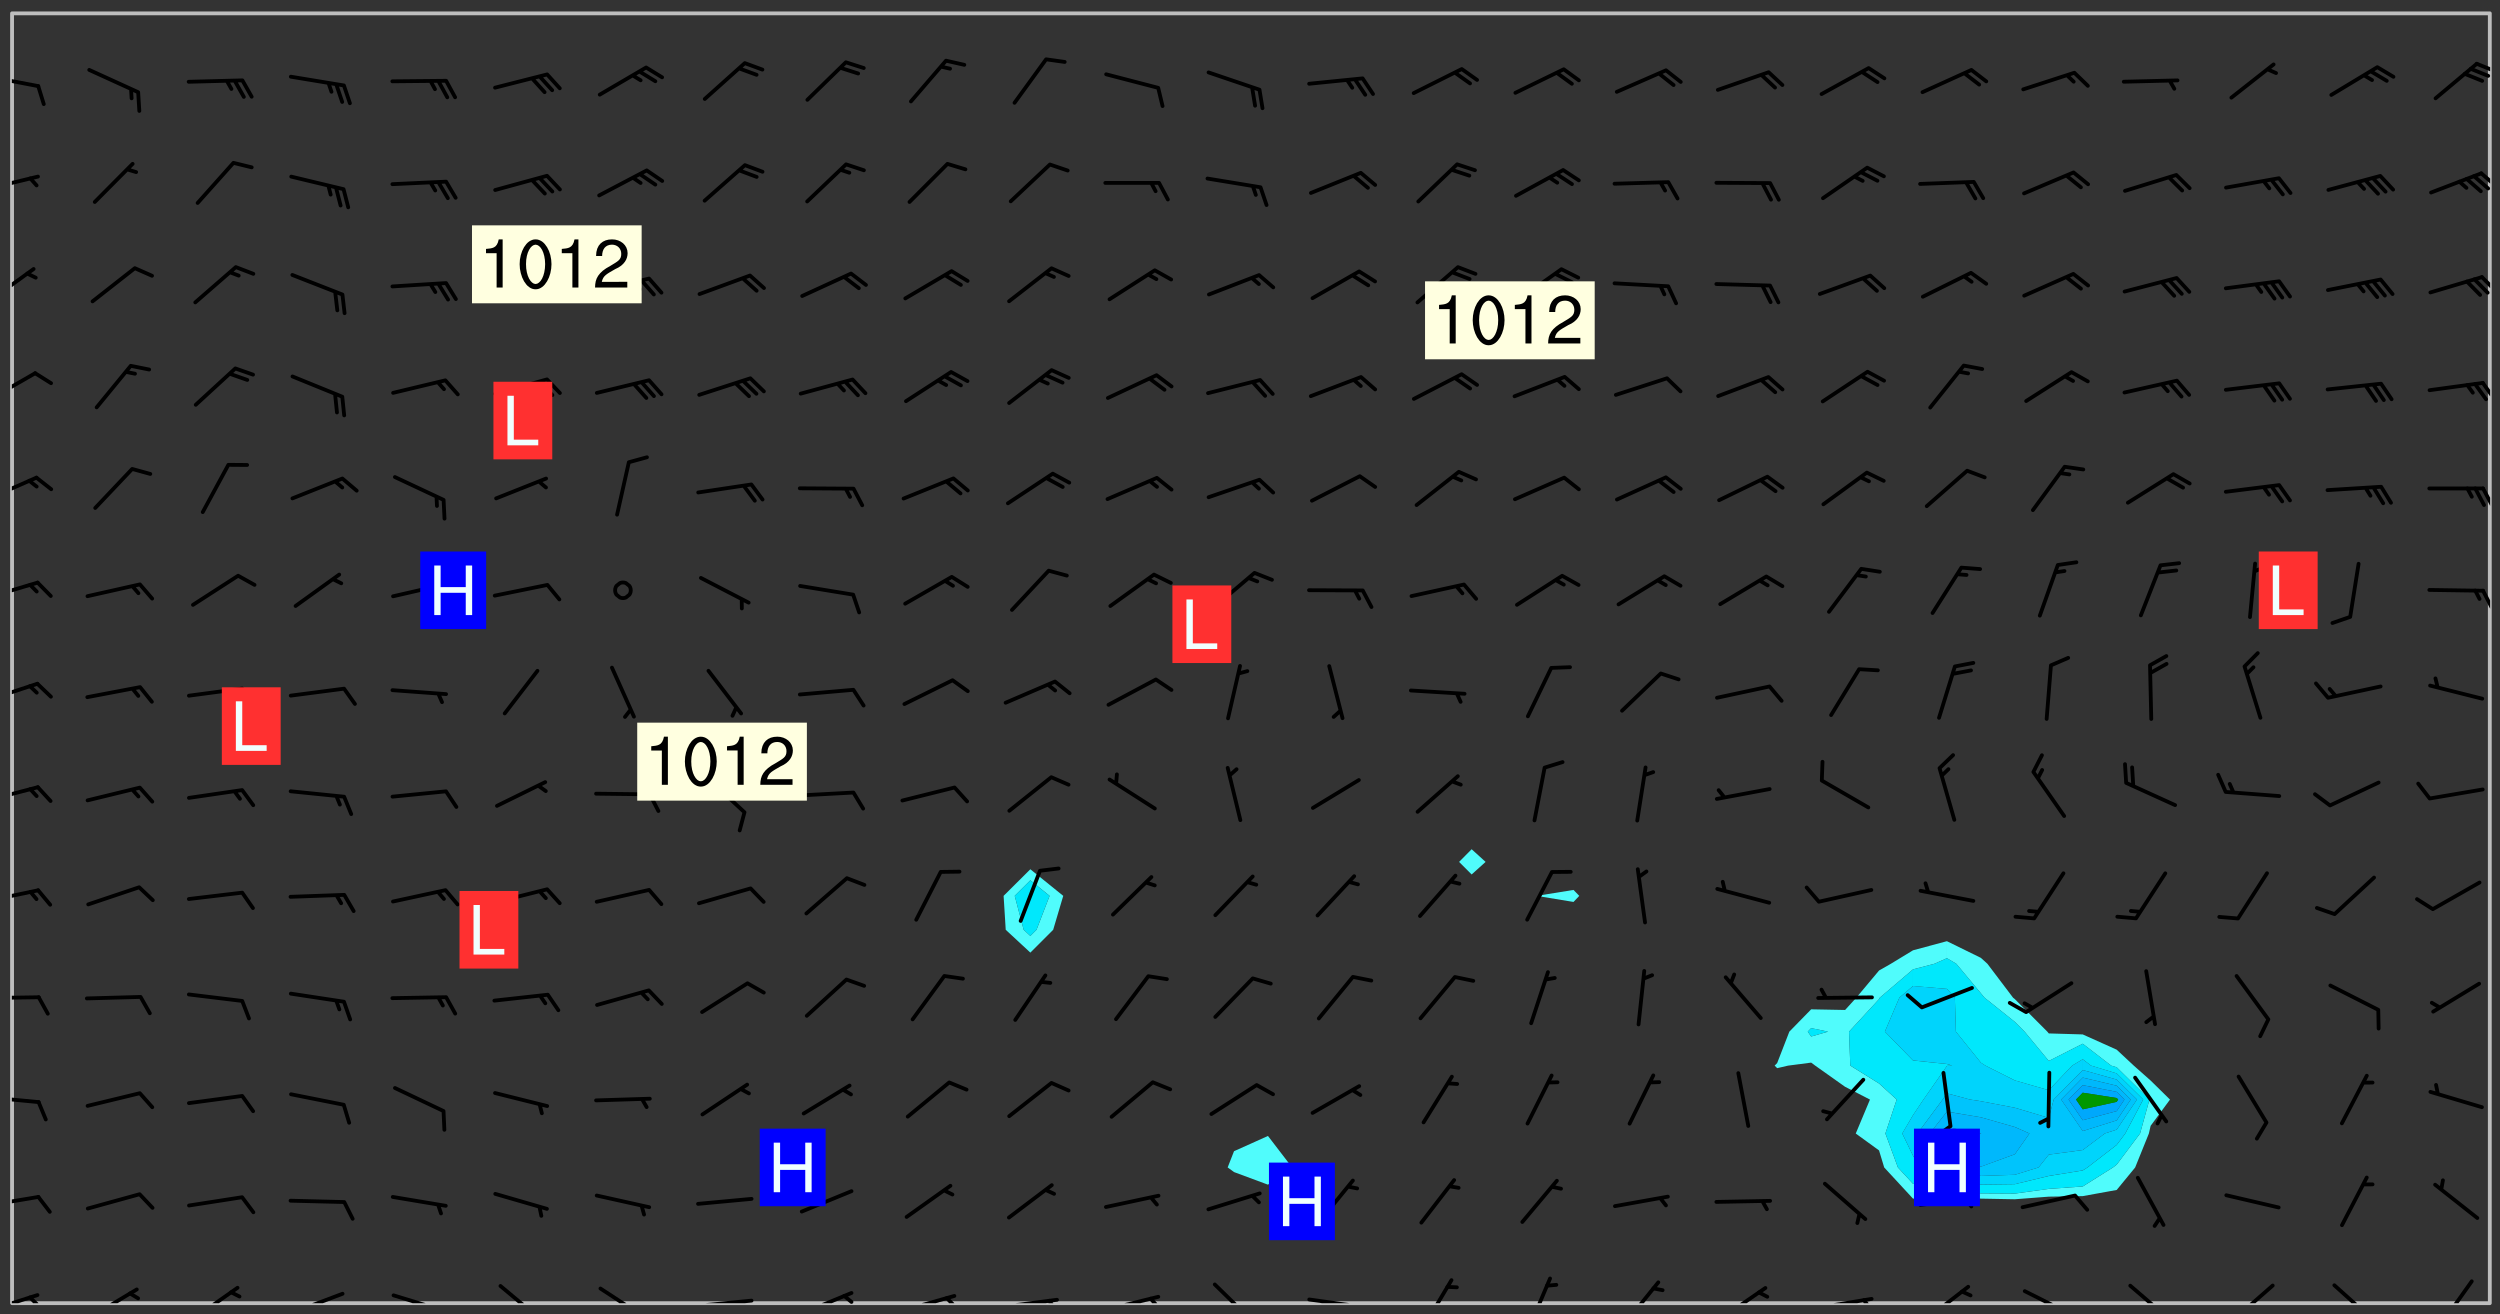 <svg xmlns="http://www.w3.org/2000/svg" role="img" xmlns:xlink="http://www.w3.org/1999/xlink" viewBox="142.45 309.95 326.84 171.84"><rect x="142.45" y="309.95" width="326.84" height="171.84" fill="#333333" stroke="none"/><defs><clipPath id="a"><path d="M144 311.672h1v168.656h-1zm0 0"/></clipPath><clipPath id="b"><path d="M144 311.672h324v168.656H144zm0 0"/></clipPath><clipPath id="c"><path d="M467 311.672h1v168.656h-1zm0 0"/></clipPath><clipPath id="d"><path d="M144 479h4v1.328h-4zm0 0"/></clipPath><clipPath id="e"><path d="M146 479h2v1.328h-2zm0 0"/></clipPath><clipPath id="f"><path d="M154 478h7v2.328h-7zm0 0"/></clipPath><clipPath id="g"><path d="M167 478h7v2.328h-7zm0 0"/></clipPath><clipPath id="h"><path d="M180 478h8v2.328h-8zm0 0"/></clipPath><clipPath id="i"><path d="M193 479h8v1.328h-8zm0 0"/></clipPath><clipPath id="j"><path d="M199 480h2v.328h-2zm0 0"/></clipPath><clipPath id="k"><path d="M207 477h7v3.328h-7zm0 0"/></clipPath><clipPath id="l"><path d="M220 478h8v2.328h-8zm0 0"/></clipPath><clipPath id="m"><path d="M233 479h8v1.328h-8zm0 0"/></clipPath><clipPath id="n"><path d="M247 478h8v2.328h-8zm0 0"/></clipPath><clipPath id="o"><path d="M252 479h3v1.328h-3zm0 0"/></clipPath><clipPath id="p"><path d="M260 479h8v1.328h-8zm0 0"/></clipPath><clipPath id="q"><path d="M265 479h3v1.328h-3zm0 0"/></clipPath><clipPath id="r"><path d="M273 479h8v1.328h-8zm0 0"/></clipPath><clipPath id="s"><path d="M279 479h2v1.328h-2zm0 0"/></clipPath><clipPath id="t"><path d="M286 479h9v1.328h-9zm0 0"/></clipPath><clipPath id="u"><path d="M292 479h2v1.328h-2zm0 0"/></clipPath><clipPath id="v"><path d="M301 477h6v3.328h-6zm0 0"/></clipPath><clipPath id="w"><path d="M313 479h8v1.328h-8zm0 0"/></clipPath><clipPath id="x"><path d="M319 480h2v.328h-2zm0 0"/></clipPath><clipPath id="y"><path d="M328 477h5v3.328h-5zm0 0"/></clipPath><clipPath id="z"><path d="M342 476h4v4.328h-4zm0 0"/></clipPath><clipPath id="A"><path d="M354 477h6v3.328h-6zm0 0"/></clipPath><clipPath id="B"><path d="M367 478h7v2.328h-7zm0 0"/></clipPath><clipPath id="C"><path d="M379 479h9v1.328h-9zm0 0"/></clipPath><clipPath id="D"><path d="M385 479h3v1.328h-3zm0 0"/></clipPath><clipPath id="E"><path d="M393 477h8v3.328h-8zm0 0"/></clipPath><clipPath id="F"><path d="M406 478h8v2.328h-8zm0 0"/></clipPath><clipPath id="G"><path d="M420 477h7v3.328h-7zm0 0"/></clipPath><clipPath id="H"><path d="M434 477h6v3.328h-6zm0 0"/></clipPath><clipPath id="I"><path d="M447 477h7v3.328h-7zm0 0"/></clipPath><clipPath id="J"><path d="M461 477h5v3.328h-5zm0 0"/></clipPath><clipPath id="K"><path d="M144 466h4v2h-4zm0 0"/></clipPath><clipPath id="L"><path d="M144 453h4v2h-4zm0 0"/></clipPath><clipPath id="M"><path d="M144 440h4v1h-4zm0 0"/></clipPath><clipPath id="N"><path d="M144 426h4v3h-4zm0 0"/></clipPath><clipPath id="O"><path d="M144 412h4v3h-4zm0 0"/></clipPath><clipPath id="P"><path d="M144 399h4v3h-4zm0 0"/></clipPath><clipPath id="Q"><path d="M144 385h4v4h-4zm0 0"/></clipPath><clipPath id="R"><path d="M466 386h2v4h-2zm0 0"/></clipPath><clipPath id="S"><path d="M144 372h4v4h-4zm0 0"/></clipPath><clipPath id="T"><path d="M466 373h2v4h-2zm0 0"/></clipPath><clipPath id="U"><path d="M144 358h4v5h-4zm0 0"/></clipPath><clipPath id="V"><path d="M466 359h2v4h-2zm0 0"/></clipPath><clipPath id="W"><path d="M144 344h4v6h-4zm0 0"/></clipPath><clipPath id="X"><path d="M466 345h2v4h-2zm0 0"/></clipPath><clipPath id="Y"><path d="M144 332h4v3h-4zm0 0"/></clipPath><clipPath id="Z"><path d="M466 332h2v3h-2zm0 0"/></clipPath><clipPath id="aa"><path d="M144 319h4v3h-4zm0 0"/></clipPath><clipPath id="ab"><path d="M466 318h2v2h-2zm0 0"/></clipPath><g id="ac" clip-path="url(#clip1)"><path fill="#fff" fill-opacity="0" fill-rule="evenodd" d="M0 0h1000v1000H0zm0 0"/><path fill="#d3d3d3" fill-opacity="0" fill-rule="evenodd" d="M162.152 355.867l-.234.293.059.234.117.172.176.234.293.348.113.059.117-.172.059-.234.176-.176.465-.176h.699l.234.293.289.816.059.176.176.23.352.234.699.699.172.176.234.348.234.41.289.582.41.465.23.234.234.176.117.23.176.293.172 1.164v.234l.059.289.059.117.117.117.348.41.117.172.176.176.176.234.117.172.172.352.059.234.234.406.234-.059-.176.176-.059.93h-.582l-.234-.113-.348.113-.117.117-.059.293-.059.176-.117.172-.465.293-.059.234-.059.113v.645l.059.172v.41l.059.059v.406l.059.406.117.176.059.059.23.641-.059.293v.699l-.059.582v.234l-.059.23-.055.352v1.922l.055.117h.426l-.367.117-.023.352.891 1.168 1.742.539 1.34.359v.539l.09.809.535.715 1.52.27.891-.086.09 1.164.535.18 1.16-.18 2.055-.984 1.16-.363 1.879-.176 1.695-.18-.18.719-1.516.086-1.25.09-.805.27-1.074.809.27.719.535.898-.18.625-.266.809.266 1.078.625.898.805.18 1.25-.18-.266.723.098.504.055.293v.172l.059.293v.406l.176.117.352.117h.406l.293-.176.113-.117.059-.117.117-.23.059-.176.352-.465.23-.176.176-.059.176.059.059.176.117.988.055.469.059.172.117.234.176.059.816.059h.289l.117.234.059.406.059.352v1.105l.117.293.117.348.289.699.176.352.582.754.352.176.172.059.469.234.641.465.348.234.293.176.293.055.23.062.816.348.293.176.113.172.352.352.117.176.523.641v.289l.059.352v.348l.059.352.059.289.117.059.172.059h.176l.582.234.176.117.176.289.176.234.113.234.293.23.117.117v.41l.059.055.289.234.234.117.059.117.117.172.059.117.23.234.059.176.234.059.117.059-.117.113-.059.117v.117l-.117.293-.117.289v.582l.176.117.117.059.059.117.117.117.113.059.176.348.059.352.059.406v.176l-.059.176-.117.699v.172l.117.176.293.293h.406l.176.117.117.172.117.293v.234h-.527l-.23-.234h-.234l-.176.059-.059.699.059.348.117.176.176.41.117.23.289.469.176.055h.523l.234.059.758.641.059.293v.234l.059.059.23.348v.352l-.117.172v.293l.293.289.293.176.172.059.293.176.293.117.582.406.289.234.293.176.219.16.016.012.23.176.641.523.176.234.117.176.176.176.113.172v.641l.117.176.469.117.582.117.234.059.23.113.293.117.113.059.586.352.289.172.176.062.176.055.176.059.699.352.289.176.234.055.289.176.234.117.641.406.293.117.172.059.234.059.41.059.23.059.234.117.059.172-.41.176.469.059.059.293.113.234.176.055.234.059.176.059.406.117.641.234.117.172.059.234v.176l-.059.117-.059.406.234.234.117.059.348.117.641.23.176.117.289.117.176.176.234.465.582 1.105.176.176.348.176.176.117.352.117 1.047.523.234.059.465.113.293.059.465.176.758.582.234.234.348.465.176.176.289.234.816.699.293.176.289.289.293.176.293.289.695.641.176.176.293.234.289.234.469.289.641.582.348.234.234.293.348.348.352.465.934.992.348.406.117.176.234.059.113.117.645.176.23.113.234.059.293.176.23.117.934.699.406.406.234.176.406.176.234.117.816.348.348.234.234.117.293.289.23.117.758.352.352.172.23.059.293.117.234.059.871.176h.816l.469.23.172.059.875.699.465.117.293.059.176.059.23.059.469.059.348.059.352.059.406.059h.293l.172.059v.23l.176.176h.293l.348.059.352.059.699.117h.641l.465-.234.293-.176.172-.117.41-.172.289-.176.934-.465.469-.293.523-.293.465-.172.465-.176 1.051-.465.289-.117.41-.117.289-.117.527-.176 1.516-.699.582-.348.289-.059.293-.059.348-.117.875-.23.352-.117h.113l.234-.059.875-.234.234-.059h.812l.352-.059.816-.117.172-.059.352-.055.293-.059.23-.059.816-.176.176-.059h.348l.234-.059.465-.117.758-.172.234-.059h.348l.41-.117.289-.059 1.285-.059h.289l.41-.059.23-.059h.176l.875-.117h.406l.41-.117h.348l.352-.113.871-.059h1.75l1.047.289.41.117.289.117.352.117.289.117 1.051.172.289.059h.293l.293.059.172.059.41.059.172.059.117.059h.117l.117.059.352.059h.113l.41.066 1.922.395 1.926.395 1.52.449 1.695.719 2.145.805 1.605-.719 1.43-.805 1.16-1.078 1.25-.449 3.035-.719 1.875-.359 2.145-1.348 2.234-1.254 2.5-1.258 1.695-.449 1.785-.18 1.16-.27.625.539 1.34-.27.715-.988.984-1.344.445-.18.805-.359 1.875-.539 1.785-.449 1.25-.27 1.16-.09 1.699-.09 1.961-.27 1.25-.09h.539l.625-.09h.891l2.145-.18 2.41-.18 2.59-.09 1.695.18 1.609.09 1.43.359 1.16.719 1.875.988 1.16 1.527.266.715.629.09.355.898.535.539.535 1.527 1.074.359h.535l-.805.535.09 1.707.715 2.695.891.805.895.988.715 1.258 1.785.539 1.52-.18.355 1.344 1.609-.805.98-.539.27.27.316-.215.219-.145.801.449.449-.359h.355l.535-.27.539-.719.535-.27.625-.988 1.16.449.84.371 1.395.617 1.695-.18h1.605l1.785.09.18-1.707.535-1.344.805.27.492.848.402.406-.09.539v.359l.715.449.711-.27h1.43l.359.988.445 1.258.715 1.344 1.25.629 1.695.629.715-.18.18-.539.98-.09.449.359.086 1.258-.266.629-.535.18v.539l.715.984.266.539.984.988.801 1.078-.266.359-.09.898-.625 2.332-.355 2.066-.09 1.793-.18.719-.09.539v1.438l-.98 1.883-.359 1.707-.535.898-.805 1.168-.266.539 2.055 1.254.086.359-.355.539-.09-.18v.809l.09 1.438-.445.715-1.074.094-.266.715.535.898.805.719 1.16.809 1.34.27.445.359-.355.449-1.789-.09-1.25-.449-.715-.719-.625-.09-.176 3.59-.188 1.309h89.359V311.703h-55.27v49.082l.762.125 3.289.543 2.023 2.836v2.754l2.352.332 2.348.332h4.051l-1.379 4.16-2.023.707-2.023.703-.543.344-2.594 1.617-.188.117-2.023-2.078-.73-2.742-2.672-2.078-1.375-3.5-.066-.082-1.957-2.672 2.75-1.418v-49.082H294.422v91.414l.117.031.133.012.074.074.105.047.09.059.086.059.09.059.297.297.059.09.031.117.027.117.016.137-.031.117-.059.09-.059.086-.043.105-.047.102-.027.121v.145l.176.27.148.148.074.086.074.074.043.105.062.09.059.086.043.105.059.09.047.102.043.105.059.086.117.18.074.074.062.086.059.09.043.105.059.09.059.086.062.09.059.09.043.102.117.18.074.074.059.086.074.074.09.059.105.047h.148l.133-.016.133.016.102-.047.074-.074.047-.102-.016-.133v-.148l-.047-.105-.027-.117-.047-.102-.027-.121-.043-.102-.062-.09-.043-.102-.043-.105-.031-.117-.016-.133-.012-.137.086-.059.059-.086.121-.031.043.105.016.133v.117l.059.102.059.09.09.059.148.148.059.09.043.105-.012.102.086.059.105.047.086.059.09.059.074.074-.117.027-.105.047-.086.059-.074.074-.059.09-.062.086-.027.121-.047.102-.043.105-.031.117-.012.133-.016.133v.148l.027.117.047.105.043.102.059.09.074.074.09.059.074.074.09.059.059.09.043.105.047.102.117.031.133.016h.148l.117-.031.105.043.043.105.047.102.027.121L299.5 410l.027.117.031.121.027.117.105.043.102.047.133-.016.148.148.062.086.074.074.07.074.09.062.105.043.102.043.117.031.137.016.117-.031.074-.074.027-.117-.012-.133-.031-.121-.027-.117.043-.105h.117l.09.062.117.027h.148l.133.016h.148l.133.016.133-.016h.148l.133-.016.133-.012.137.012.117-.027.133-.016.191-.059-.059.176-.016.133-.027.121-.016.133-.059.086-.133.016-.105.047-.105.043-.117.031-.117.027-.266.031h-.148l-.133.016-.074.074.059.086.148.148.117.18.074.07.09.062.09.059.086.059.09.059.102.043.105.062.105.043.086.059.105.047.102.043.18.117.059.09-.043.102-.047.105.016.133.223.223.059.09.043.102.031.121.043.102.016.133.031.117.012.137.031.117.148.148.102.043.105.043.117.031.133.016.137.016h.117l.117-.031.09-.059.043-.105.047-.102.043-.105.031-.117.012-.133v-.148l-.012-.133-.016-.133-.031-.117-.043-.105-.047-.105-.043-.102-.043-.105-.016-.133.016-.133.027-.117.031-.117.027-.121.047-.102.09-.059.086-.062.074-.074.09-.059.223-.223.059-.086.074-.074.117-.18.059-.086v-.148l-.074-.074-.102-.047-.105-.043-.102-.043-.059-.09-.047-.105-.027-.117.09-.059.117-.031.102-.043.18-.117.148-.148.012-.133-.012-.105-.09-.059-.133.016h-.148l-.133.016-.133-.016-.121-.031-.086-.059-.074-.074-.059-.09-.062-.086-.117-.18-.059-.086.031-.121.086-.059.121-.031.059-.086v-.121l-.031-.117-.059-.09-.059-.086-.047-.105-.027-.117-.016-.133.059-.09.074-.074.09-.059.117-.18.074-.074.059-.086.148-.148.121-.031.133-.016.133.016.074.074.043.105.016.133-.031.117-.117.031-.133.012-.148.148-.043.105-.047.102-.027.121-.031.117v.148l.031.117.043.105.059.09.074.07.074.074.117.031.121.027.117-.027.133-.016h.117l.09.059.074.074.047.105.059.086.102.047.133.016.105.043.086.059-.012.105-.074.074-.18.117-.059.09-.09.059-.07.074-.074.074-.062.09-.027.117-.016.133.016.133-.016.133v.148l.016.133.027.117.031.121.074.074.09.059.086.059.09.059.117.031v.086l-.102.047-.09.059-.266.031-.117.027h-.148l-.105.043-.102.047-.059.09-.062.234-.012.133-.031.121-.016.133v.293l-.012.133.012.137.016.133.133.016.133.012.121.031.086.059.074.074.047.105.043.102.016.133v.445l-.016.133v.445l.031.266.027.117.016.133.031.117.086.211.031.266v.148l-.031.117-.027.117-.031.121-.027.117-.031.117-.031.121-.012.133-.016.133.09.059.117-.031.102.016.047.105-.031.266v.441l-.043.105-.047.105-.043.102-.043.105-.059.086-.031.121-.043.117-.031.117-.016.133.016.133.059.09.105.047.086.059.059.086-.012.137-.031.117-.043.102v.445l-.016.133v.148l-.031.117-.043.105-.027.117-.047.105-.043.102-.031.121-.027.117-.031.133-.031.117-.027.117-.043.105-.031.117-.031.121-.012.133-.016.133v.297l.027.117v.148l.047.398.027.117.059.09.121.031h.148l.133-.016.059.09v.117l-.059.09-.09.059-.102.043-.105.047-.09.059-.086.059-.137.016-.117-.031-.133-.016-.102.047-.062.086-.012.137-.016.133-.031.117-.027.117-.016.133-.031.121v.297l.016.133.031.117v.148l.012.133v.148l-.027.117-.047.102-.027.121-.031.117-.059.09-.074.074-.102.043-.105.047-.117.027-.121.031-.102-.047.059-.086.105-.047.027-.117.031-.117.027-.121.031-.117v-.148l.016-.133-.031-.117-.043-.105-.105.016-.074.074-.102.043-.09.062-.074.074-.043.102-.016.133-.031.117L304.25 426l-.031.117-.027.117-.031.121-.027.117-.031.117-.043.105-.09.059h-.09l-.117-.031-.031-.086.016-.137-.031-.117v-.148l-.012-.133v-.148l-.062-.234-.027-.121-.043-.102-.047-.105-.059-.086-.059-.09-.043-.105-.062-.086-.148-.148-.07-.074-.105-.047-.105-.043-.102-.043-.297-.297-.09-.074-.086-.059-.105-.043-.09-.062-.086-.059-.105-.043-.09-.059-.086-.062-.074-.07-.105-.047-.086-.059-.105-.043-.09-.062-.102-.043-.105-.043-.086-.059-.105-.047-.105-.043-.102-.047-.09-.059-.102-.043-.105-.043-.09-.062-.117-.027-.133-.016-.133.016H299.75l-.133.016-.117-.031-.09-.059-.074-.074-.09-.059-.102-.047h-.148l-.121-.027-.102-.043-.074-.074-.117-.18-.09-.059-.102-.043-.09-.062-.105-.043-.09-.059-.086-.059-.105-.047-.059-.086-.059-.09-.043-.105-.047-.102-.074-.074-.086-.059-.074-.074-.09-.059-.223-.223-.043-.105-.031-.266.105-.043h.145l.105.043.074.074.09.059.086.059.105.047.09.059.148.148.07.074.148.148.062.086.074.074.086.059.074.074.09.062.09.059.086.059.27.176.102.047.105.043.102.043.047-.074.059-.086.074-.074.07-.074.105.043.074.074.059.09.043.102.047.105.043.105.121.027.117-.027.074-.09.043-.105.059-.09.074-.074.105-.043.117-.027.133.012.09.059.148.148.059.09.043.105.047.102.043.105.043.102.105.047.105.043.133.016.086-.059.059-.09.074-.074.105-.043.117.027.105.047.102.043.105.043.102.047.18.117v.117l-.016.133.016.133.016.137.059.086.102.047.121.027.117.031h.148l.117-.031.059-.09.18-.117.059-.09.074-.074.059-.086.117-.18.18-.117.117.031.09.059.043.074-.016.133v.117l.09.059h.148l.133-.016.133-.012.266-.031.105-.043.117-.031.121-.027.074-.074.07-.074.062-.09-.016-.105-.047-.102-.102-.043-.105-.016-.117.027-.266.031h-.148l-.074-.074-.09-.059-.117-.031-.117-.027-.133-.016h-.148l-.133.016h-.297l-.105-.047-.148-.148-.043-.102-.059-.09.223-.223.086-.059.105-.043.117-.031.133-.016.133.016.137.016.102.043.133-.012.09-.062.102-.043.062-.09-.047-.102-.09-.059-.117-.031-.102-.043-.059-.09-.062-.09v-.117l.016-.133.105-.047.074-.07v-.121l-.09-.059-.031-.117.09-.059.074-.074.043-.105.059-.09.047-.102.016-.133v-.148l-.047-.105-.043-.102-.09-.059-.133-.016-.102-.043-.137-.016-.117-.031h-.445l-.133-.016-.133-.012-.133-.016-.117-.031h-.148l-.133-.016-.133-.012-.266-.031-.121-.043-.086-.059-.074-.074v-.148l.012-.133.105-.047.102-.043.133-.016h.152l.133-.016h.293l.121.031.102.043.09.059.234.062.121-.047.09-.059.102-.043.133-.016.105.043.102.047.133.012.121-.027h.145l.121-.031.117-.027.105-.047.074-.074.086-.059.148-.148.059-.086.047-.105.027-.117.016-.105-.102-.043-.09-.059-.117-.031-.105-.043-.09-.062-.074-.086-.074-.074-.102-.043-.105-.047-.102-.043-.059-.09-.047-.102-.086-.211-.062-.086-.059-.09-.074-.074-.086-.059h-.27l-.117.031-.09.059-.102.043-.133.016-.105-.016-.027-.117-.062-.09-.117-.031-.102-.043-.148-.148-.031-.117-.016-.105.074-.074.18-.117.117-.027.117-.031.137.016.102.043.105.043.102.047.105.043.117.031.133.016.117.027.133.016.105-.016.09-.059-.074-.074-.105-.043-.074-.074-.074-.09-.148-.148-.086-.059-.09-.059-.074-.074-.09-.059-.102-.047-.121-.027-.102-.047-.105-.043-.117-.031-.102-.043-.121-.031h-.148l-.117.031-.105.043-.086.062-.18.117-.086.059-.09.059-.105.047-.086.059-.105.043-.102.043-.105.047-.074.074-.059.09-.059.086-.047.105-.059.086-.074.074-.133-.012-.117-.031h-.117l-.074.074-.09.059-.074.074-.09.059-.086.059-.105.047-.102.043-.137.016-.102-.043-.148-.148-.105-.047h-.086l-.105.047-.102.043-.121.031-.117-.031-.074-.074v-.117l.031-.121.074-.07.059-.09.074-.074.117-.031.105-.043h.293l.133-.016.137-.016.102-.043.09-.059.102-.047.09-.059.133-.012.09.059.133.012.09-.059.086-.059.105-.043.09-.059.086-.062.09-.059.148-.148.059-.086.059-.09.105-.043.133-.016.117.027.121.031.059-.059.059-.09.031-.266.027-.117.105.012.133.016.102-.043.09-.059.059-.09.074-.074.059-.09.047-.102.012-.133-.012-.133-.047-.105-.148-.148-.059-.09-.059-.086-.043-.105v-.445l.016-.133v-.148l.012-.133-.059-.059-.09.059-.102-.043-.18-.117-.086-.059-.062-.09-.059-.09-.074-.074-.086-.059-.121.031-.102.012-.105.047-.086.059-.105.043-.148.148-.09.059-.086.059-.09.062-.105.043-.133.016v-.121l.105-.043.117-.031.074-.07.043-.105v-.148l-.027-.117-.148-.148-.133-.016h-.148l-.117.031-.105.043-.102.043-.09.062-.117.027-.074-.074.012-.133-.043-.102-.043-.105-.09-.059-.117.027-.121.031-.117.031-.102.043-.121.031-.102.043-.105.043-.09.059-.102.016v-.117l.016-.133-.059-.09-.074.043-.148.148-.059.09-.074.074-.047.105-.043.102-.074.074-.059.09-.074.074-.059.086-.074.074-.09.062-.074.07-.074.074-.102.016-.133.016-.105-.043v-.121l.148-.148.043-.102.059-.09.047-.102.043-.105.059-.09.031-.117.043-.102.031-.121.027-.117.047-.105.043-.102.043-.105.074-.07.09-.062.09-.059.102-.043h.297l.266-.031.105-.043-.074-.074-.117-.031-.105-.043-.09-.059-.102-.047-.09-.059-.102-.043-.105-.043-.09-.062-.086-.059-.105-.043-.102-.043-.121-.031-.117-.031-.102-.043L297.5 410.25l-.102-.043-.09-.059-.043-.105-.016-.133.102-.043.133-.016.137.016.133-.016.102-.043.059-.09.016-.105-.09-.059-.074-.074-.102-.043-.09-.059-.148-.148-.043-.105-.016-.133v-.293l-.059-.09-.09-.059-.074-.074-.043-.105-.031-.117-.059-.09-.074-.074-.117-.027-.074-.074-.09-.059-.09-.062-.086-.059-.074-.074-.059-.086-.047-.105-.086-.059-.148-.148-.195-.059-.133.016-.102.043-.074.074-.047.102-.043.105-.059.09-.059.086-.297.297-.09.059h-.086l-.062-.086-.043-.105.031-.117.059-.09.027-.117-.012-.133-.09-.062-.105.047-.117.027-.117.031-.27.176-.102.047-.117.027-.105.047-.09.059-.102.043-.059-.086-.047-.105.016-.133.047-.105.07-.074.074-.07.059-.09v-.148l-.043-.105h-.238l-.102.047-.031.117-.027.117-.031.121-.074.043-.133.016-.074-.047-.043-.102-.043-.105-.047-.102-.043-.105-.121.031-.102.043-.133.016-.117.031-.105.043-.09.059-.102.047-.121.027-.133.016-.102-.043-.059-.09-.047-.105-.043-.102-.043-.105v-.117l.059-.09.086-.059.18-.117.102-.047.105-.043.105-.059.102-.043.09-.062.102-.043.105-.059.102-.047.09-.059.105-.043.102-.043.09-.062.102-.043.137-.016.117.031.102.043.121.031.102.043.105.047.102.043.105.043.102.047.105.043.102.043.105.047.086.059.105.043.117.031.105.043.102.047.09.059.105.043.102.043.105.047.117.027.102.047.121.027h.148l.086-.059.016-.102.059-.09-.027-.117-.074-.074-.117-.18-.074-.074-.09-.074-.18-.117-.086-.059-.105-.043-.102-.047-.27-.176-.059-.09-.074-.074-.059-.09-.043-.102-.031-.117-.016-.137v-.562l-.012-.133-.016-.133-.031-.117-.016-.133-.012-.133-.031-.121-.223-.223-.059-.086-.016-.105.031-.117.133-.016v-91.414H172.992v1.453l-.059.234-.352 1.051-.172.523-.117.348-.176.41-.117.172-.234.293-.23.059h-.352l-.117.059-.23.406v.293l.117.176.23.23.117.234.641.758.293.465.176.234.23.352.234.348.641.816.176.465.172.41.117.695.176.469.117 1.398.059.465v.875l.117 1.047v4.781l-.059.465-.352 1.281-.176.523-.113.41-.352.93L172.934 336l-.234.582-.117.176-.172.348-.176.406-.352.816-.059.293-.113.293-.117.289-.059.176-.117.875-.059.406-.059.117-.059.176-.059.172-.23.527-.117.172v.234l-.117.234-.059.172-.176.586v.289l-.059.176v.293l-.059.113-.059.527v.172l-.055.234v2.621l-.176.816-.117.176-.176.234-.117.172-.113.234-.586.934-.23.289-.293.465-.176.234-.289.352-.352.699-.113.23-.176.41-.176.23-.406.527-.816.699-.293.172-.289.234-.176.117-.176.176-.523.406-.527.176-.172.176-.234.055-.641.176h-.758m12.211 31.023l-1.074.449.359.895 1.25-.715.445-.539-.98-.09"/><path fill="#d3d3d3" fill-opacity="0" fill-rule="evenodd" d="M201.508 416.598h-.895l.449.629.98.359.805-.09.445-.988-.176.09-.715-.355-.895.355m154.621 59.07l-.059-.523v-.293l.113-.293.059-.23.469-.469h.113l.117-.113.117-.059h.176l.234-.059h.348l.234.059.117.059.23.172.059.176.117.582v.293l-.117.176-.172.289-.176.176-.527.523-.23.234-.117.059h-.176l-.117-.059-.406-.293-.176-.117-.117-.059-.059-.113-.055-.117m6.641-10.957l-.059-.172v-1.109l.059-.172.176-.059.172-.059h.176l.234-.059.117.059.059.699-.059.172-.117.176-.117.059-.234.523-.113.059h-.234l-.059-.117m9.613-14.391l-.117-.176v-.699l.293-.875.117-.172.176-.352.113-.23.117-.293.352-.758.117-.23.172-.234h.176l.117-.059h.641l.117.059.234.234.172.113.352.293.117.117.113.176v.113l.117.059.117.117v.699l-.059.176v.23l-.059.176-.348 1.051-.117.23-.117.234-.117.059-.23.234-.641.289h-.875l-.41-.117-.641-.465"/><path fill="none" stroke="#bebebe" stroke-linecap="round" stroke-linejoin="round" stroke-miterlimit="10" stroke-width=".5" d="M467.957 311.695H144.027v168.625h323.93v-168.625"/><g clip-path="url(#a)"><path fill="#fff" fill-opacity="0" fill-rule="evenodd" d="M144 475.891v4.438h.004H144V311.672h.004H144v164.219"/></g><g clip-path="url(#b)"><path fill="#fff" fill-opacity="0" fill-rule="evenodd" d="M144.004 480.328V311.672h133.148v111.922l-3.496 3.477.277 4.438 3.219 2.984 2.984-2.984 1.316-4.438-4.301-3.477V311.672h31.066v146.785l-4.438 1.996-.832 2.121.832.605 4.438 1.648 3.156-2.254-3.156-4.117V311.672h26.629v109.301l-1.641 1.656 1.641 1.645 1.824-1.645-1.824-1.656V311.672h13.316v114.621l-4.438.715-.062.062.062.062 4.438.73.754-.793-.754-.777v-114.621h48.82V432.992l-4.438 1.195-2.891 1.758-1.547.883-2.977 3.555-1.461 1.605-4.438-.086-2.852 2.918-1.59 4.102-.332.34.332.332 1.422-.332 3.02-.395.535.395 3.902 2.766 3.254 1.672-1.859 4.438 3.043 2.207.676 2.23 3.762 4.07 4.438-.137 4.441.141 4.438.082 4.438-.34 4.438-.07 4.441-.805 2.414-2.941 1.793-4.438.23-1.008 2.531-3.43-2.531-2.488-2.199-1.949-2.238-2.086-4.441-1.996-4.438-.129-.188-.23-4.25-4.258-.227-.18-3.359-4.438-.852-.773-4.441-2.18V311.672h71.012v168.656H144.004"/></g><path fill="#50fcfc" fill-rule="evenodd" d="M273.934 431.508l-.277-4.438 3.496-3.477v1.441l-2.043 2.035 1.172 4.438.871.805.805-.805 1.711-4.438-2.516-2.035v-1.441l4.301 3.477-1.316 4.438-2.984 2.984-3.219-2.984"/><path fill="#00e8fc" fill-rule="evenodd" d="M276.281 431.508l-1.172-4.438 2.043-2.035 2.516 2.035-1.711 4.438-.805.805-.871-.805"/><path fill="#50fcfc" fill-rule="evenodd" d="M303.781 463.18l-.832-.605.832-2.121 4.438-1.996 3.156 4.117-3.156 2.254-4.438-1.648m31.066-38.906l-1.641-1.645 1.641-1.656 1.824 1.656-1.824 1.645m8.879 2.859l-.062-.062.062-.062 4.438-.715.754.777-.754.793-4.438-.73m31.066 22.461l-.332-.332.332-.34 1.59-4.102 2.852-2.918v2.461l-.449.457.449.637 2.211-.637-2.211-.457v-2.461l4.438.086 1.461-1.605 2.977-3.555 1.547-.883 2.891-1.758 4.438-1.195v2.223l-1.633.73-2.805.734-4.344 3.703-.094.184-3.922 4.254.16 4.441 3.762 2.34 2.305 2.098-1.477 4.438 1.637 4.438 1.973 2.133 4.438.957 4.441.301 4.438.027 4.438-.613 4.438-.316 3.957-2.488.484-.371 3.051-4.066 1.23-4.438-4.281-4.219-.723-.219-3.719-2.863-4.438 2.25-3.164-3.828-1.273-1.277-3.961-3.16-.477-.574-3.215-3.863-1.227-.73v-2.223l4.441 2.18.852.773 3.359 4.438.227.18 4.25 4.258.188.23 4.438.129 4.441 1.996 2.238 2.086 2.199 1.949 2.531 2.488-2.531 3.43-.23 1.008-1.793 4.438-2.414 2.941-4.441.805-4.438.07-4.438.34-4.438-.082-4.441-.141-4.438.137-3.762-4.07-.676-2.23-3.043-2.207 1.859-4.438-3.254-1.672-3.902-2.766-.535-.395-3.02.395-1.422.332"/><path fill="#00e8fc" fill-rule="evenodd" d="M379.234 445.457l-.449-.637.449-.457 2.211.457-2.211.637m5.113 3.805l-.16-4.441 3.922-4.254.094-.184 4.344-3.703v2.18l-1.785 1.523-1.891 4.438 3.676 3.77 4.438.469.691.203-.691.043-3.066 4.395-1.371 2.047-1.406 2.391 1.406 2.902.98 1.535 3.457 1.684 4.441.566 4.438-.059 4.438-1.074 4.438-.723.625-.395 3.816-2.941 1.121-1.496 2.344-4.438-3.465-3.414-3.363-1.023-1.078-.832-1.383.832-3.055 3.219-4.438-1.281-3.852-1.938-.586-.379-3.273-4.062-.129-4.438-1.039-1.152-4.438-.371v-2.18l2.805-.734 1.633-.73 1.227.73 3.215 3.863.477.574 3.961 3.16 1.273 1.277 3.164 3.828 4.438-2.25 3.719 2.863.723.219 4.281 4.219-1.23 4.438-3.051 4.066-.484.371-3.957 2.488-4.438.316-4.438.613-4.438-.027-4.441-.301-4.438-.957-1.973-2.133-1.637-4.438 1.477-4.438-2.305-2.098-3.762-2.34"/><path fill="#00d4fc" fill-rule="evenodd" d="M392.547 448.59l-3.676-3.77 1.891-4.438 1.785-1.523 4.438.371 1.039 1.152.129 4.438 3.273 4.062.586.379 3.852 1.938 4.438 1.281 3.055-3.219 1.383-.832v1.414l-3.797 3.855-.641 2.402-4.438-1.328-4.438-.852-1.434-.223-3.008-.805-.559.805-3.297 4.438 3.289 4.438.566.277 4.441.836 4.438-.148 3.105-.965 1.332-1.672 4.438-.598 2.891-2.168 1.551-.504 2.648-3.934-2.648-2.609-4.441-1.246v-1.414l1.078.832 3.363 1.023 3.465 3.414-2.344 4.438-1.121 1.496-3.816 2.941-.625.395-4.438.723-4.438 1.074-4.438.059-4.441-.566-3.457-1.684-.98-1.535-1.406-2.902 1.406-2.391 1.371-2.047 3.066-4.395.691-.043-.691-.203-4.438-.469"/><path fill="#00c4fc" fill-rule="evenodd" d="M396.418 462.574l-3.289-4.438 3.297-4.438.559-.805v2.387l-2.246 2.855 2.246 2.816 4.441 1.523 4.438-1.625 1.914-2.715-1.914-.844-4.438-1.27-4.441-.742v-2.387l3.008.805 1.434.223 4.438.852 4.438 1.328.641-2.402 3.797-3.855v.988l-2.824 2.867 2.824 4.121 4.441-1.398 1.832-2.723-1.832-1.809-4.441-1.059v-.988l4.441 1.246 2.648 2.609-2.648 3.934-1.551.504-2.891 2.168-4.438.598-1.332 1.672-3.105.965-4.438.148-4.441-.836-.566-.277"/><path fill="#00b8fc" fill-rule="evenodd" d="M396.984 460.953l-2.246-2.816 2.246-2.855v2.043l-.637.812.637.801 4.441-.77.047-.031-.047-.016-4.441-.797v-2.043l4.441.742 4.438 1.27 1.914.844-1.914 2.715-4.438 1.625-4.441-1.523"/><path fill="#00a8fc" fill-rule="evenodd" d="M396.984 458.938l-.637-.801.637-.812 4.441.797.047.016-.047.031-4.441.77"/><path fill="#00b8fc" fill-rule="evenodd" d="M414.738 457.82l-2.824-4.121 2.824-2.867v.988l-1.852 1.879 1.852 2.703 4.441-1.191 1.016-1.512-1.016-1.004-4.441-.875v-.988l4.441 1.059 1.832 1.809-1.832 2.723-4.441 1.398"/><path fill="#00a8fc" fill-rule="evenodd" d="M414.738 456.402l-1.852-2.703 1.852-1.879v.984l-.879.895.879 1.281 4.441-.98.199-.301-.199-.199-4.441-.695v-.984l4.441.875 1.016 1.004-1.016 1.512-4.441 1.191"/><path fill="#009800" fill-rule="evenodd" d="M414.738 454.98l-.879-1.281.879-.895 4.441.695.199.199-.199.301-4.441.98"/><g clip-path="url(#c)"><path fill="#fff" fill-opacity="0" fill-rule="evenodd" d="M467.996 480.328H468V311.672h-.004H468v168.656h-.004"/></g><g clip-path="url(#d)"><path fill="none" stroke="#000" stroke-linecap="round" stroke-linejoin="round" stroke-miterlimit="10" stroke-width=".5" d="M147.348 479.262l-6.695 2.133"/></g><g clip-path="url(#e)"><path fill="none" stroke="#000" stroke-linecap="round" stroke-linejoin="round" stroke-miterlimit="10" stroke-width=".5" d="M146.375 479.574l.875.855"/></g><g clip-path="url(#f)"><path fill="none" stroke="#000" stroke-linecap="round" stroke-linejoin="round" stroke-miterlimit="10" stroke-width=".5" d="M160.332 478.527l-6.035 3.602"/></g><path fill="none" stroke="#000" stroke-linecap="round" stroke-linejoin="round" stroke-miterlimit="10" stroke-width=".5" d="M159.453 479.051l1.051.637"/><g clip-path="url(#g)"><path fill="none" stroke="#000" stroke-linecap="round" stroke-linejoin="round" stroke-miterlimit="10" stroke-width=".5" d="M173.504 478.309l-5.75 4.039"/></g><path fill="none" stroke="#000" stroke-linecap="round" stroke-linejoin="round" stroke-miterlimit="10" stroke-width=".5" d="M172.668 478.898l1.094.555"/><g clip-path="url(#h)"><path fill="none" stroke="#000" stroke-linecap="round" stroke-linejoin="round" stroke-miterlimit="10" stroke-width=".5" d="M187.234 479.09l-6.578 2.477"/></g><g clip-path="url(#i)"><path fill="none" stroke="#000" stroke-linecap="round" stroke-linejoin="round" stroke-miterlimit="10" stroke-width=".5" d="M200.617 481.359l-6.715-2.062"/></g><g clip-path="url(#j)"><path fill="none" stroke="#000" stroke-linecap="round" stroke-linejoin="round" stroke-miterlimit="10" stroke-width=".5" d="M199.641 481.062l.234 1.203"/></g><g clip-path="url(#k)"><path fill="none" stroke="#000" stroke-linecap="round" stroke-linejoin="round" stroke-miterlimit="10" stroke-width=".5" d="M213.27 482.582l-5.391-4.508"/></g><g clip-path="url(#l)"><path fill="none" stroke="#000" stroke-linecap="round" stroke-linejoin="round" stroke-miterlimit="10" stroke-width=".5" d="M226.832 482.254l-5.883-3.848"/></g><g clip-path="url(#m)"><path fill="none" stroke="#000" stroke-linecap="round" stroke-linejoin="round" stroke-miterlimit="10" stroke-width=".5" d="M240.703 479.988l-6.996.684"/></g><g clip-path="url(#n)"><path fill="none" stroke="#000" stroke-linecap="round" stroke-linejoin="round" stroke-miterlimit="10" stroke-width=".5" d="M253.77 478.988l-6.496 2.68"/></g><g clip-path="url(#o)"><path fill="none" stroke="#000" stroke-linecap="round" stroke-linejoin="round" stroke-miterlimit="10" stroke-width=".5" d="M252.824 479.379l.945.781"/></g><g clip-path="url(#p)"><path fill="none" stroke="#000" stroke-linecap="round" stroke-linejoin="round" stroke-miterlimit="10" stroke-width=".5" d="M267.219 479.375l-6.766 1.91"/></g><g clip-path="url(#q)"><path fill="none" stroke="#000" stroke-linecap="round" stroke-linejoin="round" stroke-miterlimit="10" stroke-width=".5" d="M266.234 479.652l.848.887"/></g><g clip-path="url(#r)"><path fill="none" stroke="#000" stroke-linecap="round" stroke-linejoin="round" stroke-miterlimit="10" stroke-width=".5" d="M280.637 479.879l-6.969.898"/></g><g clip-path="url(#s)"><path fill="none" stroke="#000" stroke-linecap="round" stroke-linejoin="round" stroke-miterlimit="10" stroke-width=".5" d="M279.621 480.008l.711 1.004"/></g><g clip-path="url(#t)"><path fill="none" stroke="#000" stroke-linecap="round" stroke-linejoin="round" stroke-miterlimit="10" stroke-width=".5" d="M293.879 479.488l-6.824 1.68"/></g><g clip-path="url(#u)"><path fill="none" stroke="#000" stroke-linecap="round" stroke-linejoin="round" stroke-miterlimit="10" stroke-width=".5" d="M292.887 479.734l.816.914"/></g><g clip-path="url(#v)"><path fill="none" stroke="#000" stroke-linecap="round" stroke-linejoin="round" stroke-miterlimit="10" stroke-width=".5" d="M306.293 482.785l-5.027-4.91"/></g><g clip-path="url(#w)"><path fill="none" stroke="#000" stroke-linecap="round" stroke-linejoin="round" stroke-miterlimit="10" stroke-width=".5" d="M320.574 480.816l-6.957-.977"/></g><g clip-path="url(#x)"><path fill="none" stroke="#000" stroke-linecap="round" stroke-linejoin="round" stroke-miterlimit="10" stroke-width=".5" d="M319.562 480.676l.418 1.152"/></g><g clip-path="url(#y)"><path fill="none" stroke="#000" stroke-linecap="round" stroke-linejoin="round" stroke-miterlimit="10" stroke-width=".5" d="M332.211 477.312l-3.602 6.035"/></g><path fill="none" stroke="#000" stroke-linecap="round" stroke-linejoin="round" stroke-miterlimit="10" stroke-width=".5" d="M331.688 478.191l1.227.059"/><g clip-path="url(#z)"><path fill="none" stroke="#000" stroke-linecap="round" stroke-linejoin="round" stroke-miterlimit="10" stroke-width=".5" d="M345.098 477.094l-2.742 6.469"/></g><path fill="none" stroke="#000" stroke-linecap="round" stroke-linejoin="round" stroke-miterlimit="10" stroke-width=".5" d="M344.699 478.035l1.219-.109"/><g clip-path="url(#A)"><path fill="none" stroke="#000" stroke-linecap="round" stroke-linejoin="round" stroke-miterlimit="10" stroke-width=".5" d="M359.25 477.598l-4.418 5.461"/></g><path fill="none" stroke="#000" stroke-linecap="round" stroke-linejoin="round" stroke-miterlimit="10" stroke-width=".5" d="M358.609 478.391l1.203.234"/><g clip-path="url(#B)"><path fill="none" stroke="#000" stroke-linecap="round" stroke-linejoin="round" stroke-miterlimit="10" stroke-width=".5" d="M373.25 478.336l-5.789 3.984"/></g><path fill="none" stroke="#000" stroke-linecap="round" stroke-linejoin="round" stroke-miterlimit="10" stroke-width=".5" d="M372.41 478.918l1.086.566"/><g clip-path="url(#C)"><path fill="none" stroke="#000" stroke-linecap="round" stroke-linejoin="round" stroke-miterlimit="10" stroke-width=".5" d="M387.137 479.762l-6.934 1.137"/></g><g clip-path="url(#D)"><path fill="none" stroke="#000" stroke-linecap="round" stroke-linejoin="round" stroke-miterlimit="10" stroke-width=".5" d="M386.129 479.926l.746.977"/></g><g clip-path="url(#E)"><path fill="none" stroke="#000" stroke-linecap="round" stroke-linejoin="round" stroke-miterlimit="10" stroke-width=".5" d="M399.766 478.176l-5.559 4.305"/></g><path fill="none" stroke="#000" stroke-linecap="round" stroke-linejoin="round" stroke-miterlimit="10" stroke-width=".5" d="M398.957 478.805l1.117.504"/><g clip-path="url(#F)"><path fill="none" stroke="#000" stroke-linecap="round" stroke-linejoin="round" stroke-miterlimit="10" stroke-width=".5" d="M413.441 481.906l-6.281-3.156"/></g><g clip-path="url(#G)"><path fill="none" stroke="#000" stroke-linecap="round" stroke-linejoin="round" stroke-miterlimit="10" stroke-width=".5" d="M426.277 482.621l-5.324-4.586"/></g><g clip-path="url(#H)"><path fill="none" stroke="#000" stroke-linecap="round" stroke-linejoin="round" stroke-miterlimit="10" stroke-width=".5" d="M439.574 478.016l-5.285 4.625"/></g><g clip-path="url(#I)"><path fill="none" stroke="#000" stroke-linecap="round" stroke-linejoin="round" stroke-miterlimit="10" stroke-width=".5" d="M452.859 482.676l-5.227-4.695"/></g><g clip-path="url(#J)"><path fill="none" stroke="#000" stroke-linecap="round" stroke-linejoin="round" stroke-miterlimit="10" stroke-width=".5" d="M461.523 483.191l4.074-5.727"/></g><g clip-path="url(#K)"><path fill="none" stroke="#000" stroke-linecap="round" stroke-linejoin="round" stroke-miterlimit="10" stroke-width=".5" d="M147.465 466.434l-6.93 1.16"/></g><path fill="none" stroke="#000" stroke-linecap="round" stroke-linejoin="round" stroke-miterlimit="10" stroke-width=".5" d="M147.465 466.434l1.496 1.945m11.742-2.301l-6.773 1.871m6.773-1.871l1.688 1.781m11.711-1.387l-6.941 1.082m6.941-1.082l1.473 1.965m11.883-1.336l-7.023-.176m7.023.176l1.098 2.191m12.172-1.699l-6.93-1.16m5.922.992l.387 1.164m13.844-.598l-6.75-1.957m5.77 1.672l.25 1.199m14.102-1.129l-6.859-1.527m5.859 1.305l.328 1.184m14.055-2.051l-6.996.652m20.062-1.66l-6.5 2.668m19.43-3.371l-5.727 4.074m4.891-3.48l1.098.547m12.992-1.223l-5.605 4.238m4.789-3.621l1.113.516m13.652.25l-6.871 1.473m5.871-1.258l.789.938m13.445-1.457l-6.711 2.082m5.734-1.777l.871.863m12.285-2.848l-4.441 5.441m3.797-4.652l1.203.238m12.68-1.09l-4.289 5.566m3.664-4.758l1.211.207m12.844-.926l-4.516 5.387m3.855-4.602l1.203.254M360.5 466.395l-6.918 1.242m5.91-1.062l.758.965m13.617-.594l-7.023.137m6.004-.117l.598 1.07m12.871 1.289l-5.289-4.621m4.52 3.949l-.277 1.195m15.199-3.301l-6.965.934m5.953-.797l.715.996m13.559-1.43l-6.859 1.527m6.859-1.527l1.594 1.863m9.973 1.984l-3.363-6.168m2.875 5.273l-.676 1.023m16.219-2.414l-6.844-1.598m18.359-2.316l-3.242 6.23m2.773-5.324l1.227-.012m8.18.043l5.516 4.355m-4.715-3.723l.219-1.207"/><g clip-path="url(#L)"><path fill="none" stroke="#000" stroke-linecap="round" stroke-linejoin="round" stroke-miterlimit="10" stroke-width=".5" d="M147.496 454.035l-6.992-.676"/></g><path fill="none" stroke="#000" stroke-linecap="round" stroke-linejoin="round" stroke-miterlimit="10" stroke-width=".5" d="M147.496 454.035l.941 2.27m12.293-3.434l-6.828 1.656m6.828-1.656l1.629 1.832m11.754-1.473l-6.965.938m6.965-.938l1.43 1.992m11.848-.84l-6.891-1.371m6.891 1.371l.707 2.352m12.336-1.531l-6.348-3.012m6.348 3.012l.113 2.453m13.438-3.105l-6.816-1.703m5.824 1.457l.297 1.188m14.113-1.902l-7.023.219m6-.188l.609 1.066m13.141-2.938l-5.848 3.898m4.996-3.332l1.082.582m13.16-1.027l-6 3.656m5.129-3.125l1.055.625m12.844-1.562l-5.422 4.469m5.422-4.469l2.266.938m11.102-.875l-5.527 4.344m5.527-4.344l2.242.992m11.004-1.078l-5.387 4.516m5.387-4.516l2.273.922m11.309-.559l-5.922 3.789m5.922-3.789l2.137 1.203m11.266-1.059l-6.094 3.5m5.207-2.992l1.039.652m11.965-2.398l-3.703 5.973m3.164-5.102l1.227.082m12.352-1.105l-3.152 6.281m2.695-5.367l1.227-.031m12.52-.898l-3.098 6.309m2.645-5.391l1.227-.039m10.34-1.176l1.305 6.906m10.285-.867l4.754-5.176m-4.062 4.422l-1.188-.309m16.648 1.961l-.918-6.969m.918 6.969l-1.996 1.426m14.793-1.398l.121-7.023m-.105 6l-1.094.559m16.488-.184l-4.074-5.727m3.48 4.895l-.547 1.094m14.242-.121l-3.645-6.008m3.645 6.008L437.5 458.812m14.375-8.227l-3.258 6.227m2.785-5.32l1.227-.012m7.566 1.219l6.734 2m-5.758-1.711l-.242-1.199"/><g clip-path="url(#M)"><path fill="none" stroke="#000" stroke-linecap="round" stroke-linejoin="round" stroke-miterlimit="10" stroke-width=".5" d="M147.512 440.328l-7.023.109"/></g><path fill="none" stroke="#000" stroke-linecap="round" stroke-linejoin="round" stroke-miterlimit="10" stroke-width=".5" d="M147.512 440.328l1.188 2.148m12.129-2.191l-7.023.195m7.023-.195l1.211 2.133m12.078-1.609l-6.977-.848m6.977.848L175 443.098m12.418-2.188l-6.945-1.055m6.945 1.055l.812 2.316m-1.824-2.469l.41 1.156m13.957-1.594l-7.027.125m7.027-.125l1.191 2.145m-2.215-2.125l.598 1.07m13.719-1.414l-6.984.773m6.984-.773l1.383 2.027m-2.398-1.914l.691 1.012m13.531-1.691l-6.766 1.906m6.766-1.906l1.695 1.773m-2.68-1.496l.848.887m13.039-2.09l-5.938 3.758m5.938-3.758l2.129 1.215m10.809-1.707l-5.188 4.742m5.188-4.742l2.312.824m10.484-1.289l-4.148 5.672m4.148-5.672l2.43.352m10.781-.426l-3.941 5.82m3.367-4.973l1.219.129m12.812-.871l-4.227 5.613m4.227-5.613l2.426.383m11.227-.098l-4.898 5.039m4.898-5.039l2.355.684m10.738-.879l-4.457 5.434m4.457-5.434l2.406.48m10.93-.465l-4.496 5.398m4.496-5.398l2.402.5m9.762-1.137l-2.195 6.676m1.875-5.707l1.211-.207m11.699-.918l-.746 6.988m.637-5.973l1.137-.457m9.621.27l4.586 5.328m-3.918-4.551l.445-1.145m10.98 3.074l7.027-.082m-6.004.07l-.59-1.078m13.121 2.32l6.551-2.543m-6.551 2.543l-1.859-1.602m15.488 2.219l5.922-3.781m-5.922 3.781l-2.137-1.207m3 .656l-1.07-.602m17.062 2.727l-1.156-6.93m.988 5.922l-.977.746m15.957-.367l-4.152-5.668m4.152 5.668l-1.066 2.207m15.438-3.453l-6.266-3.18m6.266 3.18l.047 2.453m7.133-2.215l6.004-3.652m-5.129 3.121l-1.055-.629"/><g clip-path="url(#N)"><path fill="none" stroke="#000" stroke-linecap="round" stroke-linejoin="round" stroke-miterlimit="10" stroke-width=".5" d="M147.438 426.344l-6.875 1.449"/></g><path fill="none" stroke="#000" stroke-linecap="round" stroke-linejoin="round" stroke-miterlimit="10" stroke-width=".5" d="M147.438 426.344l1.574 1.887m-2.574-1.676l.785.941m13.422-1.547l-6.66 2.238m6.66-2.238l1.781 1.688m11.691-.984l-6.977.832m6.977-.832l1.402 2.016m11.938-1.727l-7.023.254m7.023-.254l1.23 2.121m-2.254-2.086l.617 1.062m13.645-1.715l-6.867 1.488m6.867-1.488l1.582 1.871m-2.582-1.656l.793.938m13.492-1.266l-6.812 1.715m6.812-1.715l1.648 1.82m-2.637-1.57l.82.91m13.504-1.078l-6.852 1.551m6.852-1.551l1.602 1.859m11.664-2.055l-6.754 1.941m6.754-1.941l1.707 1.762m10.883-3.098l-5.301 4.613m5.301-4.613l2.289.879m9.977-1.699l-3.203 6.254m3.203-6.254l2.453-.035m10.523-.117l-2.527 6.559m2.527-6.559l2.438-.297m12.129 1.121l-5.027 4.91m4.297-4.195l1.168.375m12.805-1.164l-4.883 5.059m4.172-4.32l1.18.336M319.492 424.5l-4.793 5.137m4.098-4.391l1.184.32m12.75-1.137l-4.637 5.277m3.961-4.512l1.195.285m12.098-1.527l-3.242 6.234m3.242-6.234l2.453-.023m8.766-.344l.949 6.965m-.812-5.949l.996-.719m9.262 2.281l6.789 1.809m-5.801-1.543l-.277-1.195m12.57 2.602l6.859-1.535m-6.859 1.535l-1.598-1.859m14.891.43l6.902 1.324m-5.898-1.133l-.359-1.172m14.207 4.59l3.828-5.895m-3.828 5.895l-2.441-.215m3-.645l-1.223-.105m13.977.961l3.832-5.887m-3.832 5.887l-2.441-.215m3-.641l-1.223-.109m14 .98l3.793-5.914m-3.793 5.914l-2.445-.203m15.078-.367l5.156-4.777m-5.156 4.777l-2.316-.805m15.156.156l6.105-3.48m-6.105 3.48l-2.07-1.312"/><g clip-path="url(#O)"><path fill="none" stroke="#000" stroke-linecap="round" stroke-linejoin="round" stroke-miterlimit="10" stroke-width=".5" d="M147.398 412.867l-6.797 1.773"/></g><path fill="none" stroke="#000" stroke-linecap="round" stroke-linejoin="round" stroke-miterlimit="10" stroke-width=".5" d="M147.398 412.867l1.664 1.805m-2.652-1.547l.832.902m13.488-1.105l-6.828 1.664m6.828-1.664l1.629 1.832m-2.625-1.59l.816.914m13.555-.836l-6.953 1.02m6.953-1.02l1.453 1.977m-2.465-1.828l.727.988m13.621-.27l-6.992-.711m6.992.711l.926 2.27m-1.945-2.375l.465 1.137m13.871-1.734l-6.992.695m6.992-.695l1.359 2.043m11.613-3.246l-6.309 3.102m5.391-2.648l.992.715m13.598.426l-7.023-.086m7.023.086l1.125 2.18m11.254.164l-5.152-4.777m5.152 4.777l-.629 2.375m14.875-4.953l-7.016.379m7.016-.379l1.27 2.102m11.949-2.762l-6.82 1.703m6.82-1.703l1.641 1.82m11.008-3.164l-5.488 4.387m5.488-4.387l2.254.977m5.359-.676l5.918 3.789m-5.059-3.238l.102-1.223m14.484-.848l1.656 6.828m-1.414-5.836l.918-.816m15.988 1.414l-6.008 3.645m18.949-4.148l-5.262 4.656m4.496-3.98l1.148.43m10.965-2.227l-1.328 6.898m1.328-6.898l2.344-.723m10.852.699l-1.09 6.945m.93-5.934l1.16-.402m8.316 3.508l6.906-1.293m-5.902 1.105l-.766-.957m13.488-1.258l6.082 3.516m-6.082-3.516l.09-2.453m15.301.832l1.934 6.758m-1.934-6.758l1.77-1.703m-1.488 2.688l.883-.852m11.105.363l4.023 5.762m-4.023-5.762l1.117-2.184m-.531 3.023l.559-1.094m10.984 1.684l6.398 2.906m-6.398-2.906l-.152-2.449m1.082 2.871l-.152-2.449m12.234 3.211l7.004.539m-7.004-.539l-.984-2.246m2.004 2.324l-.492-1.125m13.109 2.812l6.359-2.992m-6.359 2.992l-1.965-1.469m14.996.562l6.93-1.18m-6.93 1.18l-1.5-1.945"/><g clip-path="url(#P)"><path fill="none" stroke="#000" stroke-linecap="round" stroke-linejoin="round" stroke-miterlimit="10" stroke-width=".5" d="M147.336 399.34l-6.672 2.199"/></g><path fill="none" stroke="#000" stroke-linecap="round" stroke-linejoin="round" stroke-miterlimit="10" stroke-width=".5" d="M147.336 399.34l1.773 1.695m-2.742-1.375l.887.848m13.512-.727l-6.902 1.312m6.902-1.312l1.539 1.914m-2.543-1.723l.77.957m13.582-.957l-6.965.93m6.965-.93l1.43 1.996m11.887-1.984l-6.969.91m6.969-.91l1.422 1.996m11.914-1.285l-7.008-.516m5.988.441l.492 1.125m12.477-4.094l-4.281 5.57m16.895.422l-2.875-6.41m2.457 5.477l-.754.969m15.184-.453l-4.27-5.578m3.648 4.77l-.508 1.113m15.809-3.398l-7 .613m7-.613l1.336 2.059m11.629-3.309l-6.297 3.113m6.297-3.113l1.992 1.43m11.402-1.262l-6.457 2.773m6.457-2.773l1.914 1.535m-2.855-1.133l.957.77m13.172-1.438l-6.199 3.309m6.199-3.309l2.035 1.367m8.965-3.137l-1.57 6.848m1.344-5.852l1.184-.32m12.441 6.152l-1.738-6.809m1.488 5.816l-.91.828m17.113-3.027l-7.016-.43m5.996.367l.508 1.117m11.848-4.434l-3.059 6.328m3.059-6.328l2.453-.094m11.867.824l-5.066 4.867m5.066-4.867l2.332.766m11.887.93l-6.871 1.477m6.871-1.477l1.578 1.875m10.133-4.133l-3.664 5.996m3.664-5.996l2.449.145m10.07-.504l-2.074 6.715m2.074-6.715l2.41-.465m-2.715 1.441l2.41-.461m10.453-.66l-.562 7.004m.562-7.004l2.254-.977m10.699.965l.164 7.023m-.164-7.023l2.137-1.203m-2.113 2.227l2.137-1.203m10.195.336l2.078 6.711m-2.078-6.711l1.73-1.742m-1.426 2.719l.863-.871m9.754 3.988l6.871-1.477m-6.871 1.477l-1.582-1.875m2.582 1.66l-.793-.938m13.133-.441l6.816 1.715m-5.824-1.465l-.293-1.191"/><g clip-path="url(#Q)"><path fill="none" stroke="#000" stroke-linecap="round" stroke-linejoin="round" stroke-miterlimit="10" stroke-width=".5" d="M147.367 386.117l-6.734 2.012"/></g><path fill="none" stroke="#000" stroke-linecap="round" stroke-linejoin="round" stroke-miterlimit="10" stroke-width=".5" d="M147.367 386.117l1.723 1.75m-2.703-1.457l.863.875m13.492-.934l-6.855 1.543m6.855-1.543l1.602 1.859m-2.598-1.637l.801.93m13.035-2.285l-5.902 3.809m5.902-3.809l2.145 1.195m11.07-1.344l-5.703 4.105m4.871-3.508l1.102.543m13.617.125l-6.848 1.574m6.848-1.574l1.609 1.852m11.727-1.766l-6.887 1.402m6.887-1.402l1.559 1.895m9.336-1.191l-.02-.203-.059-.191-.094-.176-.461-.375-.191-.059-.199-.02-.199.02-.191.059-.461.375-.094.176-.059.191-.02.203.02.199.059.191.094.176.461.375.191.059.199.02.199-.02.191-.059.461-.375.094-.176.059-.191.02-.199m15.41 1.613l-6.238-3.23m5.332 2.762l.016 1.227m14.555-1.805l-6.934-1.137m6.934 1.137l.785 2.324m12.109-4.645l-6.094 3.504m6.094-3.504l2.078 1.305m-2.965-.793l1.039.652m12.52-1.977L274.75 389.688m4.805-5.129l2.367.641m11.395-.129l-5.703 4.105m5.703-4.105l2.203 1.086m-3.031-.488l1.102.543m12.867-1.363l-5.352 4.551m5.352-4.551l2.281.902m-3.059-.242l1.141.453m13.789 1.18l-7.027-.031m7.027.031l1.141 2.168m-2.164-2.176l.57 1.086m13.688-1.852l-6.863 1.512m6.863-1.512l1.59 1.867m-2.59-1.648l.797.934m13.043-2.293l-5.914 3.793m5.914-3.793l2.141 1.199m-3-.648l1.066.602m13.145-1.094l-5.988 3.676m5.988-3.676l2.117 1.242m-2.988-.707l1.059.621m13.145-1.125l-6.023 3.613m6.023-3.613l2.105 1.266m-2.98-.742l1.051.633m12.238-2.156l-4.223 5.617m4.223-5.617l2.426.379m-3.039.438l1.211.191m12.492-1.168l-3.77 5.934m3.77-5.934l2.445.188m-2.996.676l1.223.094m11.934-1.301l-2.352 6.621m2.352-6.621l2.43-.359m-2.77 1.324l1.211-.18m12.555-.746l-2.57 6.543m2.57-6.543l2.438-.277m-2.812 1.23l2.438-.277m10.301-.902l-.668 6.996m.57-5.977l1.133-.473m11.398 6.422l1.098-6.941m-1.098 6.941l-2.32.801m19.695-4.219l-7.027-.105"/><g clip-path="url(#R)"><path fill="none" stroke="#000" stroke-linecap="round" stroke-linejoin="round" stroke-miterlimit="10" stroke-width=".5" d="M467.074 387.176l1.117 2.184"/></g><path fill="none" stroke="#000" stroke-linecap="round" stroke-linejoin="round" stroke-miterlimit="10" stroke-width=".5" d="M466.051 387.16l.562 1.094"/><g clip-path="url(#S)"><path fill="none" stroke="#000" stroke-linecap="round" stroke-linejoin="round" stroke-miterlimit="10" stroke-width=".5" d="M147.215 372.395l-6.43 2.828"/></g><path fill="none" stroke="#000" stroke-linecap="round" stroke-linejoin="round" stroke-miterlimit="10" stroke-width=".5" d="M147.215 372.395l1.93 1.516m-2.863-1.105l.961.758m12.488-2.305l-4.832 5.102m4.832-5.102l2.367.652m10.207-1.191l-3.348 6.18m3.348-6.18l2.453.02m12.453 1.77l-6.531 2.598m6.531-2.598l1.871 1.59m-2.82-1.211l.934.793m13.246 1.621l-6.363-2.984m6.363 2.984l.121 2.453m-1.047-2.887l.059 1.227m14.266-3.582l-6.531 2.594m5.582-2.219l.934.793m10.836-3.301l-1.539 6.855m1.539-6.855l2.367-.648m13.652 3.555l-6.949 1.047m6.949-1.047l1.461 1.969m-2.473-1.816l1.461 1.969m12.906-1.574l-7.027-.047m7.027.047l1.137 2.172m-2.16-2.18l.57 1.086m13.512-2.418l-6.516 2.633m6.516-2.633l1.879 1.578m-2.828-1.195l1.879 1.578m12.059-2.582l-5.863 3.875m5.863-3.875l2.156 1.176m-3.008-.613l2.152 1.176m12.312-1.188l-6.457 2.773m6.457-2.773l1.914 1.535m-2.855-1.133l.957.77m13.395-.926l-6.648 2.281m6.648-2.281l1.793 1.672M306.137 373l.898.836m13.188-1.629l-6.254 3.203m6.254-3.203l2.012 1.406m10.938-1.977l-5.523 4.344m5.523-4.344l2.246.988m-3.051-.355l1.125.492m13.453-.363l-6.438 2.82m6.438-2.82l1.922 1.523m11.375-1.566l-6.402 2.902m6.402-2.902l1.941 1.5m-2.875-1.074l1.945 1.496m12.262-2.004l-6.32 3.07m6.32-3.07l1.984 1.445m-2.902-1l1.98 1.445m11.934-2.426l-5.68 4.141m5.68-4.141l2.207 1.074m-3.035-.473l1.105.535m12.84-1.383l-5.285 4.633m5.285-4.633l2.293.867m10.457-1.387l-4.156 5.668m4.156-5.668l2.43.355m-3.035.473l1.215.176m13.605-.035l-5.953 3.734m5.953-3.734l2.125 1.223m-2.992-.68l2.129 1.223m12.562-.336l-6.973.875m6.973-.875l1.414 2.004m-2.43-1.879l1.414 2.008m-2.426-1.879l.703 1.004m14.66-1.039l-7.016.438m7.016-.438l1.285 2.09m-2.305-2.027l1.285 2.09m-2.309-2.027l.645 1.047m14.719-.953h-7.027"/><g clip-path="url(#T)"><path fill="none" stroke="#000" stroke-linecap="round" stroke-linejoin="round" stroke-miterlimit="10" stroke-width=".5" d="M467.074 373.809l1.152 2.168"/></g><path fill="none" stroke="#000" stroke-linecap="round" stroke-linejoin="round" stroke-miterlimit="10" stroke-width=".5" d="M466.055 373.809l1.148 2.168m-2.172-2.168l.574 1.082"/><g clip-path="url(#U)"><path fill="none" stroke="#000" stroke-linecap="round" stroke-linejoin="round" stroke-miterlimit="10" stroke-width=".5" d="M147.047 358.742l-6.094 3.5"/></g><path fill="none" stroke="#000" stroke-linecap="round" stroke-linejoin="round" stroke-miterlimit="10" stroke-width=".5" d="M147.047 358.742l2.078 1.305m10.418-2.27l-4.457 5.43m4.457-5.43l2.406.484m-3.055.305l1.203.242m13.121-.691l-5.176 4.754m5.176-4.754l2.312.812m-3.066-.121l2.312.812m12.422 2.195l-6.508-2.648m6.508 2.648l.25 2.441m-1.195-2.824l.25 2.441m14.172-4.199l-6.832 1.637m6.832-1.637l1.625 1.836m-2.617-1.598l.812.918m13.465-1.277l-6.77 1.879m6.77-1.879l1.688 1.777m-2.672-1.504l1.688 1.777m12.641-1.941l-6.828 1.656m6.828-1.656l1.629 1.836m-2.621-1.594l1.629 1.832m-2.625-1.59l1.633 1.832m13.598-2.57l-6.684 2.164m6.684-2.164l1.766 1.707m-2.738-1.391l1.766 1.707m-2.738-1.391l1.766 1.703m13.543-2.176l-6.781 1.844m6.781-1.844l1.68 1.789m-2.664-1.52l1.68 1.789m-2.668-1.52l.84.895m14.008-2.418l-5.898 3.816m5.898-3.816l2.145 1.191m-3.004-.637l2.145 1.195m-3-.641l1.07.598m13.789-1.949l-5.559 4.297m5.559-4.297l2.238 1.012m-3.047-.387l2.238 1.012m-3.047-.387l1.117.504m14.219-1.094l-6.363 2.98m6.363-2.98l1.961 1.473m-2.887-1.039l1.961 1.473m12.504-1.277l-6.812 1.719m6.812-1.719l1.648 1.82m-2.641-1.57l1.648 1.82m12.535-2.457l-6.566 2.496m6.566-2.496l1.848 1.617m-2.801-1.254l.922.809m13.184-1.539l-6.242 3.227m6.242-3.227l2.02 1.398m-2.926-.926l2.016 1.395m12.363-1.52l-6.555 2.535m6.555-2.535l1.855 1.605m-2.809-1.238l.926.805m13.406-.988l-6.684 2.168m6.684-2.168l1.766 1.707m11.496-1.867l-6.574 2.484m6.574-2.484l1.84 1.621m-2.797-1.258l1.844 1.617m12.07-2.676l-5.859 3.879m5.859-3.879l2.156 1.168m-3.008-.605l2.156 1.172m11.273-2.543l-4.387 5.492m4.387-5.492l2.41.453m-3.051.348l1.207.223m13.52-.164l-5.926 3.777m5.926-3.777l2.133 1.207m-2.996-.66l1.066.605m13.574-.039l-6.852 1.551m6.852-1.551l1.602 1.859m-2.598-1.633l1.602 1.855m-2.598-1.633l.801.93m14.566-1.027l-6.973.844m6.973-.844l1.406 2.016m-2.418-1.891l1.402 2.012m-2.418-1.891l1.402 2.012m13.945-2.211l-6.984.75m6.984-.75l1.379 2.031m-2.395-1.922l1.379 2.031m-2.395-1.922l1.375 2.031m13.961-2.348l-6.961.949"/><g clip-path="url(#V)"><path fill="none" stroke="#000" stroke-linecap="round" stroke-linejoin="round" stroke-miterlimit="10" stroke-width=".5" d="M467.043 360.02l1.434 1.988"/></g><path fill="none" stroke="#000" stroke-linecap="round" stroke-linejoin="round" stroke-miterlimit="10" stroke-width=".5" d="M466.031 360.156l1.434 1.992m-2.449-1.855l.719.996"/><g clip-path="url(#W)"><path fill="none" stroke="#000" stroke-linecap="round" stroke-linejoin="round" stroke-miterlimit="10" stroke-width=".5" d="M146.844 345.117l-5.688 4.121"/></g><path fill="none" stroke="#000" stroke-linecap="round" stroke-linejoin="round" stroke-miterlimit="10" stroke-width=".5" d="M146.016 345.715l1.105.539m12.957-1.242l-5.527 4.336m5.527-4.336l2.246.992m10.957-1.133l-5.301 4.613m5.301-4.613l2.289.879m-3.062-.207l1.148.441m13.562 2.473l-6.547-2.559m6.547 2.559l.281 2.438m-1.234-2.809l.285 2.438m14.215-3.566l-7.012.441m7.012-.441l1.285 2.09m-2.305-2.023l1.285 2.09m-2.305-2.027l.641 1.043m14.715-1.18l-7.012.457m7.012-.457l1.289 2.086m-2.309-2.02l1.289 2.086m-2.312-2.02l.648 1.043m14.621-1.758l-6.836 1.621m6.836-1.621l1.621 1.844m-2.617-1.609l1.621 1.844m-2.613-1.605l.809.922m14.375-1.793l-6.598 2.422m6.598-2.422l1.828 1.637m-2.789-1.285l1.828 1.637m12.344-2.246l-6.387 2.934m6.387-2.934l1.949 1.488m-2.879-1.062l1.949 1.488m12.129-2.23l-6.055 3.566m6.055-3.566l2.09 1.281m-2.973-.762l2.094 1.281m11.852-2.172l-5.551 4.309m5.551-4.309l2.238 1.004m-3.047-.379l1.121.504m13.188-.867l-5.918 3.789m5.918-3.789l2.137 1.203m-3-.652l1.07.602m13.426-.527l-6.555 2.535m6.555-2.535l1.855 1.605m-2.809-1.234l.926.801m13.113-1.652l-6.098 3.496m6.098-3.496l2.078 1.309m-2.965-.797l2.074 1.305m11.73-2.375l-5.301 4.613m5.301-4.613l2.289.879m-3.062-.207l2.293.879m12.008-1.281l-5.727 4.074m5.727-4.074l2.195 1.102m-3.027-.508l2.191 1.098m12.602.539l-7.02-.387m7.02.387l1.031 2.227m-2.055-2.285l.516 1.113m13.824-1.148l-7.023-.199m7.023.199l1.09 2.199m-2.109-2.227l1.09 2.195m13.035-3.469l-6.602 2.402m6.602-2.402l1.824 1.645m-2.785-1.293l1.824 1.641m12.297-2.352l-6.293 3.121m6.293-3.121l1.996 1.43m-2.91-.977l.996.715m13.301-1.027l-6.426 2.844m6.426-2.844l1.93 1.512m-2.867-1.098l1.93 1.512m12.508-1.391l-6.801 1.77m6.801-1.77l1.66 1.809m-2.648-1.551l1.66 1.809m-2.648-1.551l1.66 1.809m13.715-1.898l-6.965.918m6.965-.918l1.426 1.996m-2.438-1.863l1.426 1.996m-2.441-1.863l1.426 2m-2.438-1.863l.711.996m15.605-1.629l-6.891 1.379m6.891-1.379l1.555 1.898m-2.559-1.695l1.555 1.898m-2.555-1.699l1.555 1.898m-2.559-1.699l.777.949m15.469-1.863l-6.734 2.004"/><g clip-path="url(#X)"><path fill="none" stroke="#000" stroke-linecap="round" stroke-linejoin="round" stroke-miterlimit="10" stroke-width=".5" d="M466.93 346.176l1.723 1.746"/></g><path fill="none" stroke="#000" stroke-linecap="round" stroke-linejoin="round" stroke-miterlimit="10" stroke-width=".5" d="M465.949 346.469l1.723 1.746m-2.703-1.457l1.723 1.75"/><g clip-path="url(#Y)"><path fill="none" stroke="#000" stroke-linecap="round" stroke-linejoin="round" stroke-miterlimit="10" stroke-width=".5" d="M147.414 333.035l-6.828 1.656"/></g><path fill="none" stroke="#000" stroke-linecap="round" stroke-linejoin="round" stroke-miterlimit="10" stroke-width=".5" d="M146.422 333.277l.812.914m12.555-2.82l-4.949 4.984m4.23-4.262l1.176.355m12.723-1.207l-4.68 5.242m4.68-5.242l2.387.586m12.008 2.855l-6.836-1.641m6.836 1.641l.613 2.375m-1.609-2.613l.613 2.375m-1.605-2.613l.305 1.188m15.09-1.695l-7.02.328m7.02-.328l1.25 2.109m-2.27-2.062l1.25 2.113m-2.273-2.066l.625 1.059m14.613-1.918l-6.777 1.859m6.777-1.859l1.684 1.785m-2.672-1.516l1.684 1.785m-2.668-1.516l1.684 1.785M227 332.227L220.781 335.5M227 332.227l2.027 1.383m-2.934-.906l2.031 1.383m-2.934-.906l1.012.691m13.637-2.332l-5.27 4.648m5.27-4.648l2.297.863m-3.062-.188l2.297.863m11.691-1.641l-5.086 4.852m5.086-4.852l2.328.773m-3.066-.066l1.164.387m12.828-1.156l-4.961 4.977m4.961-4.977l2.348.711m11.047-.629l-5.121 4.812m5.121-4.812l2.324.789m11.945 1.617h-7.027m7.027 0l1.152 2.168m-2.176-2.168l.574 1.082m13.715-.512l-6.934-1.141m6.934 1.141l.789 2.324m-1.797-2.492l.395 1.164m13.723-2.883l-6.52 2.629m6.52-2.629l1.879 1.582m-2.828-1.199l1.879 1.578m11.664-3.074l-5.078 4.859m5.078-4.859l2.332.77m-3.07-.062l2.332.77m12.266-.734l-6.164 3.371m6.164-3.371l2.051 1.352m-2.949-.859l2.051 1.348m-2.945-.855l1.023.672m14.516-.07l-7.027.203m7.027-.203l1.211 2.133m-2.234-2.102l.605 1.066m13.734-.977l-7.027-.039m7.027.039l1.137 2.176m-2.16-2.18l1.137 2.172m12.578-4.184l-5.785 3.992m5.785-3.992l2.18 1.129m-3.02-.547l2.176 1.129m-3.02-.551l1.09.566m14.527.137l-7.02.262m7.02-.262l1.234 2.125m-2.254-2.086l1.23 2.121m12.832-3.398l-6.473 2.738m6.473-2.738l1.902 1.547m-2.848-1.148L414.5 334.438m12.473-1.613l-6.711 2.078m6.711-2.078l1.742 1.727m-2.719-1.426l1.742 1.73m12.652-1.605l-6.918 1.227m6.918-1.227l1.512 1.93m-2.52-1.75l1.516 1.93m-2.52-1.754l.754.969m14.508-1.625l-6.785 1.828m6.785-1.828l1.676 1.789m-2.664-1.523l1.676 1.789m-2.664-1.523l1.676 1.793m-2.664-1.527l.84.895m15.328-2.031l-6.566 2.508"/><g clip-path="url(#Z)"><path fill="none" stroke="#000" stroke-linecap="round" stroke-linejoin="round" stroke-miterlimit="10" stroke-width=".5" d="M466.844 332.609l1.848 1.613"/></g><path fill="none" stroke="#000" stroke-linecap="round" stroke-linejoin="round" stroke-miterlimit="10" stroke-width=".5" d="M465.891 332.977l1.848 1.613m-2.805-1.25l1.848 1.613m-2.801-1.25l.922.809"/><g clip-path="url(#aa)"><path fill="none" stroke="#000" stroke-linecap="round" stroke-linejoin="round" stroke-miterlimit="10" stroke-width=".5" d="M147.449 321.211l-6.898-1.328"/></g><path fill="none" stroke="#000" stroke-linecap="round" stroke-linejoin="round" stroke-miterlimit="10" stroke-width=".5" d="M147.449 321.211l.723 2.348m12.34-1.555l-6.395-2.914m6.395 2.914l.152 2.449m-1.082-2.871l.074 1.223m14.484-2.348l-7.023.184m7.023-.184l1.211 2.137m-2.23-2.109l1.207 2.133m-2.23-2.109l.605 1.07m14.707-.457l-6.934-1.145m6.934 1.145l.785 2.324m-1.793-2.492l.785 2.324m-1.793-2.492l.391 1.164m14.988-1.438l-7.027.07m7.027-.07l1.176 2.156m-2.199-2.145l1.176 2.152m-2.195-2.145l.586 1.078m14.664-1.93l-6.809 1.734m6.809-1.734l1.652 1.816m-2.645-1.562l1.652 1.812M212 320.184L213.648 322m13.273-3.227l-6.062 3.551m6.062-3.551l2.09 1.285m-2.973-.77l2.09 1.285m-2.973-.77l1.047.645m13.621-2.246l-5.234 4.688m5.234-4.688l2.301.848m-3.062-.164l2.301.844m11.672-1.637L248.004 323m5.031-4.906l2.34.75m-3.07-.035l2.336.75m11.488-1.676l-4.586 5.328m4.586-5.328l2.391.543m-3.059.234l1.195.27m12.559-1.223l-4.129 5.684m4.129-5.684l2.43.34m12.223 3.387l-6.801-1.77m6.801 1.77l.57 2.383m12.672-2.141l-6.656-2.258m6.656 2.258l.395 2.422m-1.363-2.75l.395 2.422m14.055-3.574l-6.988.703m6.988-.703l1.363 2.043m-2.379-1.941l1.363 2.043m-2.379-1.938l.68 1.02m14.316-2.445l-6.285 3.145m6.285-3.145l2 1.422m-2.914-.965l1.996 1.422m12.25-1.848l-6.32 3.078m6.32-3.078l1.98 1.445m-2.902-.996l1.984 1.445m12.309-1.762l-6.434 2.816m6.434-2.816l1.926 1.52m-2.859-1.113l1.922 1.523m12.43-1.676l-6.641 2.305m6.641-2.305l1.797 1.672m-2.762-1.336l1.797 1.672m12.238-2.551l-6.152 3.395m6.152-3.395l2.059 1.34m-2.953-.848l2.055 1.34m12.277-1.59L393.789 322m6.395-2.906l1.945 1.496m-2.875-1.074l1.945 1.496m12.445-1.551l-6.684 2.172m6.684-2.172l1.762 1.707m-2.734-1.391l.883.852m13.574-.168l-7.023.172m6-.145l.605 1.066m12.98-3.18l-5.52 4.344m4.719-3.711l1.121.496m13.242-.77l-6.016 3.629m6.016-3.629l2.105 1.258m-2.98-.73l2.105 1.258m-2.98-.73l1.055.629m13.695-2.129l-5.387 4.516"/><g clip-path="url(#ab)"><path fill="none" stroke="#000" stroke-linecap="round" stroke-linejoin="round" stroke-miterlimit="10" stroke-width=".5" d="M466.254 318.289l2.273.922"/></g><path fill="none" stroke="#000" stroke-linecap="round" stroke-linejoin="round" stroke-miterlimit="10" stroke-width=".5" d="M465.469 318.949l2.277.918m-3.059-.262l2.273.918"/><path fill="#00f" fill-rule="evenodd" d="M308.348 472.086h8.617V461.941h-8.617v10.145"/><path fill="azure" fill-rule="evenodd" d="M310.18 463.773h.836v2.824h3.285v-2.824h.832v6.48h-.832v-2.918h-3.285v2.918h-.836v-6.48"/><path fill="#00f" fill-rule="evenodd" d="M241.773 467.648h8.617V457.504h-8.617v10.145"/><path fill="azure" fill-rule="evenodd" d="M243.605 459.336h.832v2.824h3.289v-2.824h.832v6.48h-.832v-2.918h-3.289v2.918h-.832v-6.48"/><path fill="#00f" fill-rule="evenodd" d="M392.676 467.648h8.621V457.504h-8.621v10.145"/><path fill="azure" fill-rule="evenodd" d="M394.512 459.336h.832v2.824h3.285v-2.824h.832v6.48h-.832v-2.918h-3.285v2.918h-.832v-6.48"/><path fill="#ff3030" fill-rule="evenodd" d="M202.523 436.578h7.691v-10.145h-7.691v10.145"/><path fill="azure" fill-rule="evenodd" d="M204.355 428.266h.832v5.742h3.195v.738h-4.027v-6.48"/><path fill="#ff3030" fill-rule="evenodd" d="M171.453 409.949h7.691v-10.145h-7.691v10.145"/><path fill="azure" fill-rule="evenodd" d="M173.285 401.637h.836v5.738h3.191v.742h-4.027v-6.48"/><path fill="#ff3030" fill-rule="evenodd" d="M295.727 396.633h7.695v-10.145h-7.695v10.145"/><path fill="azure" fill-rule="evenodd" d="M297.559 388.32h.836v5.742h3.191v.738h-4.027v-6.48"/><path fill="#00f" fill-rule="evenodd" d="M197.391 392.195h8.617v-10.145h-8.617v10.145"/><path fill="azure" fill-rule="evenodd" d="M199.223 383.883h.832v2.824h3.285v-2.824h.836v6.48h-.836v-2.914h-3.285v2.914h-.832v-6.48"/><path fill="#ff3030" fill-rule="evenodd" d="M437.754 392.195h7.695v-10.145h-7.695v10.145"/><path fill="azure" fill-rule="evenodd" d="M439.586 383.883h.836v5.738h3.191v.742h-4.027v-6.48"/><path fill="#ff3030" fill-rule="evenodd" d="M206.961 370.004h7.691v-10.145h-7.691v10.145"/><path fill="azure" fill-rule="evenodd" d="M208.793 361.691h.832v5.738h3.195v.742h-4.027v-6.48"/><path fill="#ffffe0" fill-rule="evenodd" d="M328.754 356.922h22.18v-10.191h-22.18v10.191"/><path fill-rule="evenodd" d="M332.254 348.562h.508v6.293h-.785v-4.488h-1.391v-.555l.559-.066.254-.055.23-.09.203-.141.172-.211.145-.293.105-.395m4.812 0l.23.02.219.055.207.09.195.121.184.148.172.176.305.418.242.496.18.547.109.578.039.59-.039.594-.109.586-.18.551-.242.504-.305.43-.172.18-.184.152-.195.121-.207.094-.219.055-.23.02-.23-.02-.219-.055-.207-.094-.195-.121-.184-.152-.172-.18-.305-.43-.242-.504-.18-.551-.109-.586-.039-.594h.832l.031.562.078.508.129.441.16.375.191.301.211.223.223.137.227.047.227-.047.223-.137.211-.223.191-.301.16-.375.129-.441.082-.508.027-.562-.027-.559-.082-.504-.129-.434-.16-.367-.191-.293-.211-.211-.223-.133-.227-.043-.227.043-.223.133-.211.211-.191.293-.16.367-.129.434-.078.504-.031.559h-.832l.039-.59.109-.578.18-.547.242-.496.305-.418.172-.176.184-.148.195-.121.207-.09.219-.055.23-.02m5.09 0h.512v6.293h-.789v-4.488h-1.387v-.555l.559-.066.254-.055.227-.09.207-.141.172-.211.141-.293.105-.395m2.824 2.176h.789l.02-.316.059-.289.098-.25.141-.215.184-.176.223-.129.266-.078.305-.027.238.02.227.062.203.102.18.137.148.176.113.203.07.238.027.266-.023.266-.066.227-.109.191-.156.172-.199.16-.246.168-.637.387-.535.316-.438.316-.348.324-.266.336-.188.352-.125.367-.07.395-.02.418h4.211v-.738h-3.332l.082-.285.113-.238.148-.199.188-.18.23-.172.277-.176.719-.418.414-.203.348-.234.281-.25.219-.266.164-.277.109-.285.066-.285.02-.281-.043-.383-.121-.348-.188-.309-.25-.262-.305-.215-.344-.156-.383-.102-.406-.031-.434.031-.398.098-.355.168-.305.234-.246.305-.188.375-.113.445-.043.52"/><path fill="#ffffe0" fill-rule="evenodd" d="M204.156 349.602h22.18v-10.191h-22.18v10.191"/><path fill-rule="evenodd" d="M207.652 341.246h.512v6.293h-.789v-4.488h-1.387v-.559l.559-.062.254-.055.23-.09.203-.141.172-.211.141-.293.105-.395m4.816 0l.23.016.219.059.207.09.195.117.184.152.172.176.301.418.246.492.18.547.109.582.039.59-.039.594-.109.582-.18.555-.246.504-.301.426-.172.18-.184.152-.195.125-.207.094-.219.055-.23.02-.23-.02-.219-.055-.207-.094-.195-.125-.188-.152-.168-.18-.305-.426-.242-.504-.18-.555-.113-.582-.035-.594h.832l.027.562.082.508.125.441.164.375.191.301.211.219.223.141.227.047.227-.047.223-.141.211-.219.191-.301.16-.375.125-.441.082-.508.031-.562-.031-.562-.082-.5-.125-.434-.16-.367-.191-.293-.211-.215-.223-.129-.227-.047-.227.047-.223.129-.211.215-.191.293-.164.367-.125.434-.082.5-.027.562h-.832l.035-.59.113-.582.18-.547.242-.492.305-.418.168-.176.188-.152.195-.117.207-.09.219-.059.23-.016m5.09 0h.512v6.293h-.789v-4.488h-1.387v-.559l.559-.062.254-.055.227-.09.203-.141.176-.211.141-.293.105-.395m2.824 2.172h.785l.02-.312.062-.289.098-.25.141-.219.18-.172.223-.129.266-.082.309-.027.238.023.223.062.207.102.176.137.152.176.109.203.074.238.023.262-.02.27-.066.227-.109.191-.156.172-.199.16-.25.168-.633.387-.539.312-.438.316-.344.328-.266.336-.191.348-.125.371-.066.395-.023.418h4.215v-.742H221.125l.082-.281.113-.238.148-.203.188-.18.23-.172.277-.176.719-.414.414-.207.348-.23.277-.25.223-.27.164-.277.109-.281.062-.285.023-.281-.043-.383-.121-.352-.188-.305-.25-.266-.305-.211-.344-.16-.383-.098-.406-.031-.434.031-.398.098-.355.168-.305.234-.25.305-.184.371-.117.449-.039.516"/><path fill="#ffffe0" fill-rule="evenodd" d="M225.758 414.621h22.18v-10.195h-22.18v10.195"/><path fill-rule="evenodd" d="M229.254 406.262h.512v6.293h-.789v-4.488h-1.387v-.555l.559-.066.254-.055.227-.09.207-.141.172-.211.141-.293.105-.395m4.816 0l.227.02.223.055.207.09.195.121.184.148.172.176.301.418.246.496.18.543.109.582.039.59-.039.594-.109.582-.18.555-.246.504-.301.426-.172.18-.184.156-.195.121-.207.094-.223.055-.227.02-.23-.02-.219-.055-.207-.094-.199-.121-.184-.156-.172-.18-.301-.426-.242-.504-.18-.555-.113-.582-.035-.594h.832l.027.562.082.508.125.441.164.375.191.301.211.223.223.137.227.047.227-.047.223-.137.211-.223.188-.301.164-.375.125-.441.082-.508.031-.562-.031-.562-.082-.5-.125-.434-.164-.367-.188-.293-.211-.211-.223-.133-.227-.047-.227.047-.223.133-.211.211-.191.293-.164.367-.125.434-.082.5-.027.562h-.832l.035-.59.113-.582.18-.543.242-.496.301-.418.172-.176.184-.148.199-.121.207-.09.219-.055.23-.02m5.09 0h.512v6.293h-.789v-4.488h-1.387v-.555l.559-.066.25-.055.23-.09.203-.141.176-.211.141-.293.105-.395m2.824 2.176h.785l.02-.316.062-.289.098-.25.141-.215.18-.176.223-.129.266-.082.309-.027.238.023.223.062.207.102.176.137.152.176.109.203.074.238.023.262-.02.27-.066.227-.109.191-.156.172-.199.16-.25.168-.633.387-.539.312-.438.32-.344.324-.266.336-.191.348-.125.371-.066.395-.023.418h4.215v-.738h-3.332l.082-.285.113-.238.148-.199.188-.184.23-.168.277-.176.719-.418.414-.207.348-.23.277-.25.223-.266.164-.281.109-.281.062-.285.023-.281-.043-.383-.121-.348-.188-.309-.25-.266-.305-.211-.344-.16-.383-.098-.406-.031-.434.031-.398.098-.355.168-.305.234-.25.305-.184.375-.117.445-.039.52"/></g></defs><use xlink:href="#ac"/></svg>